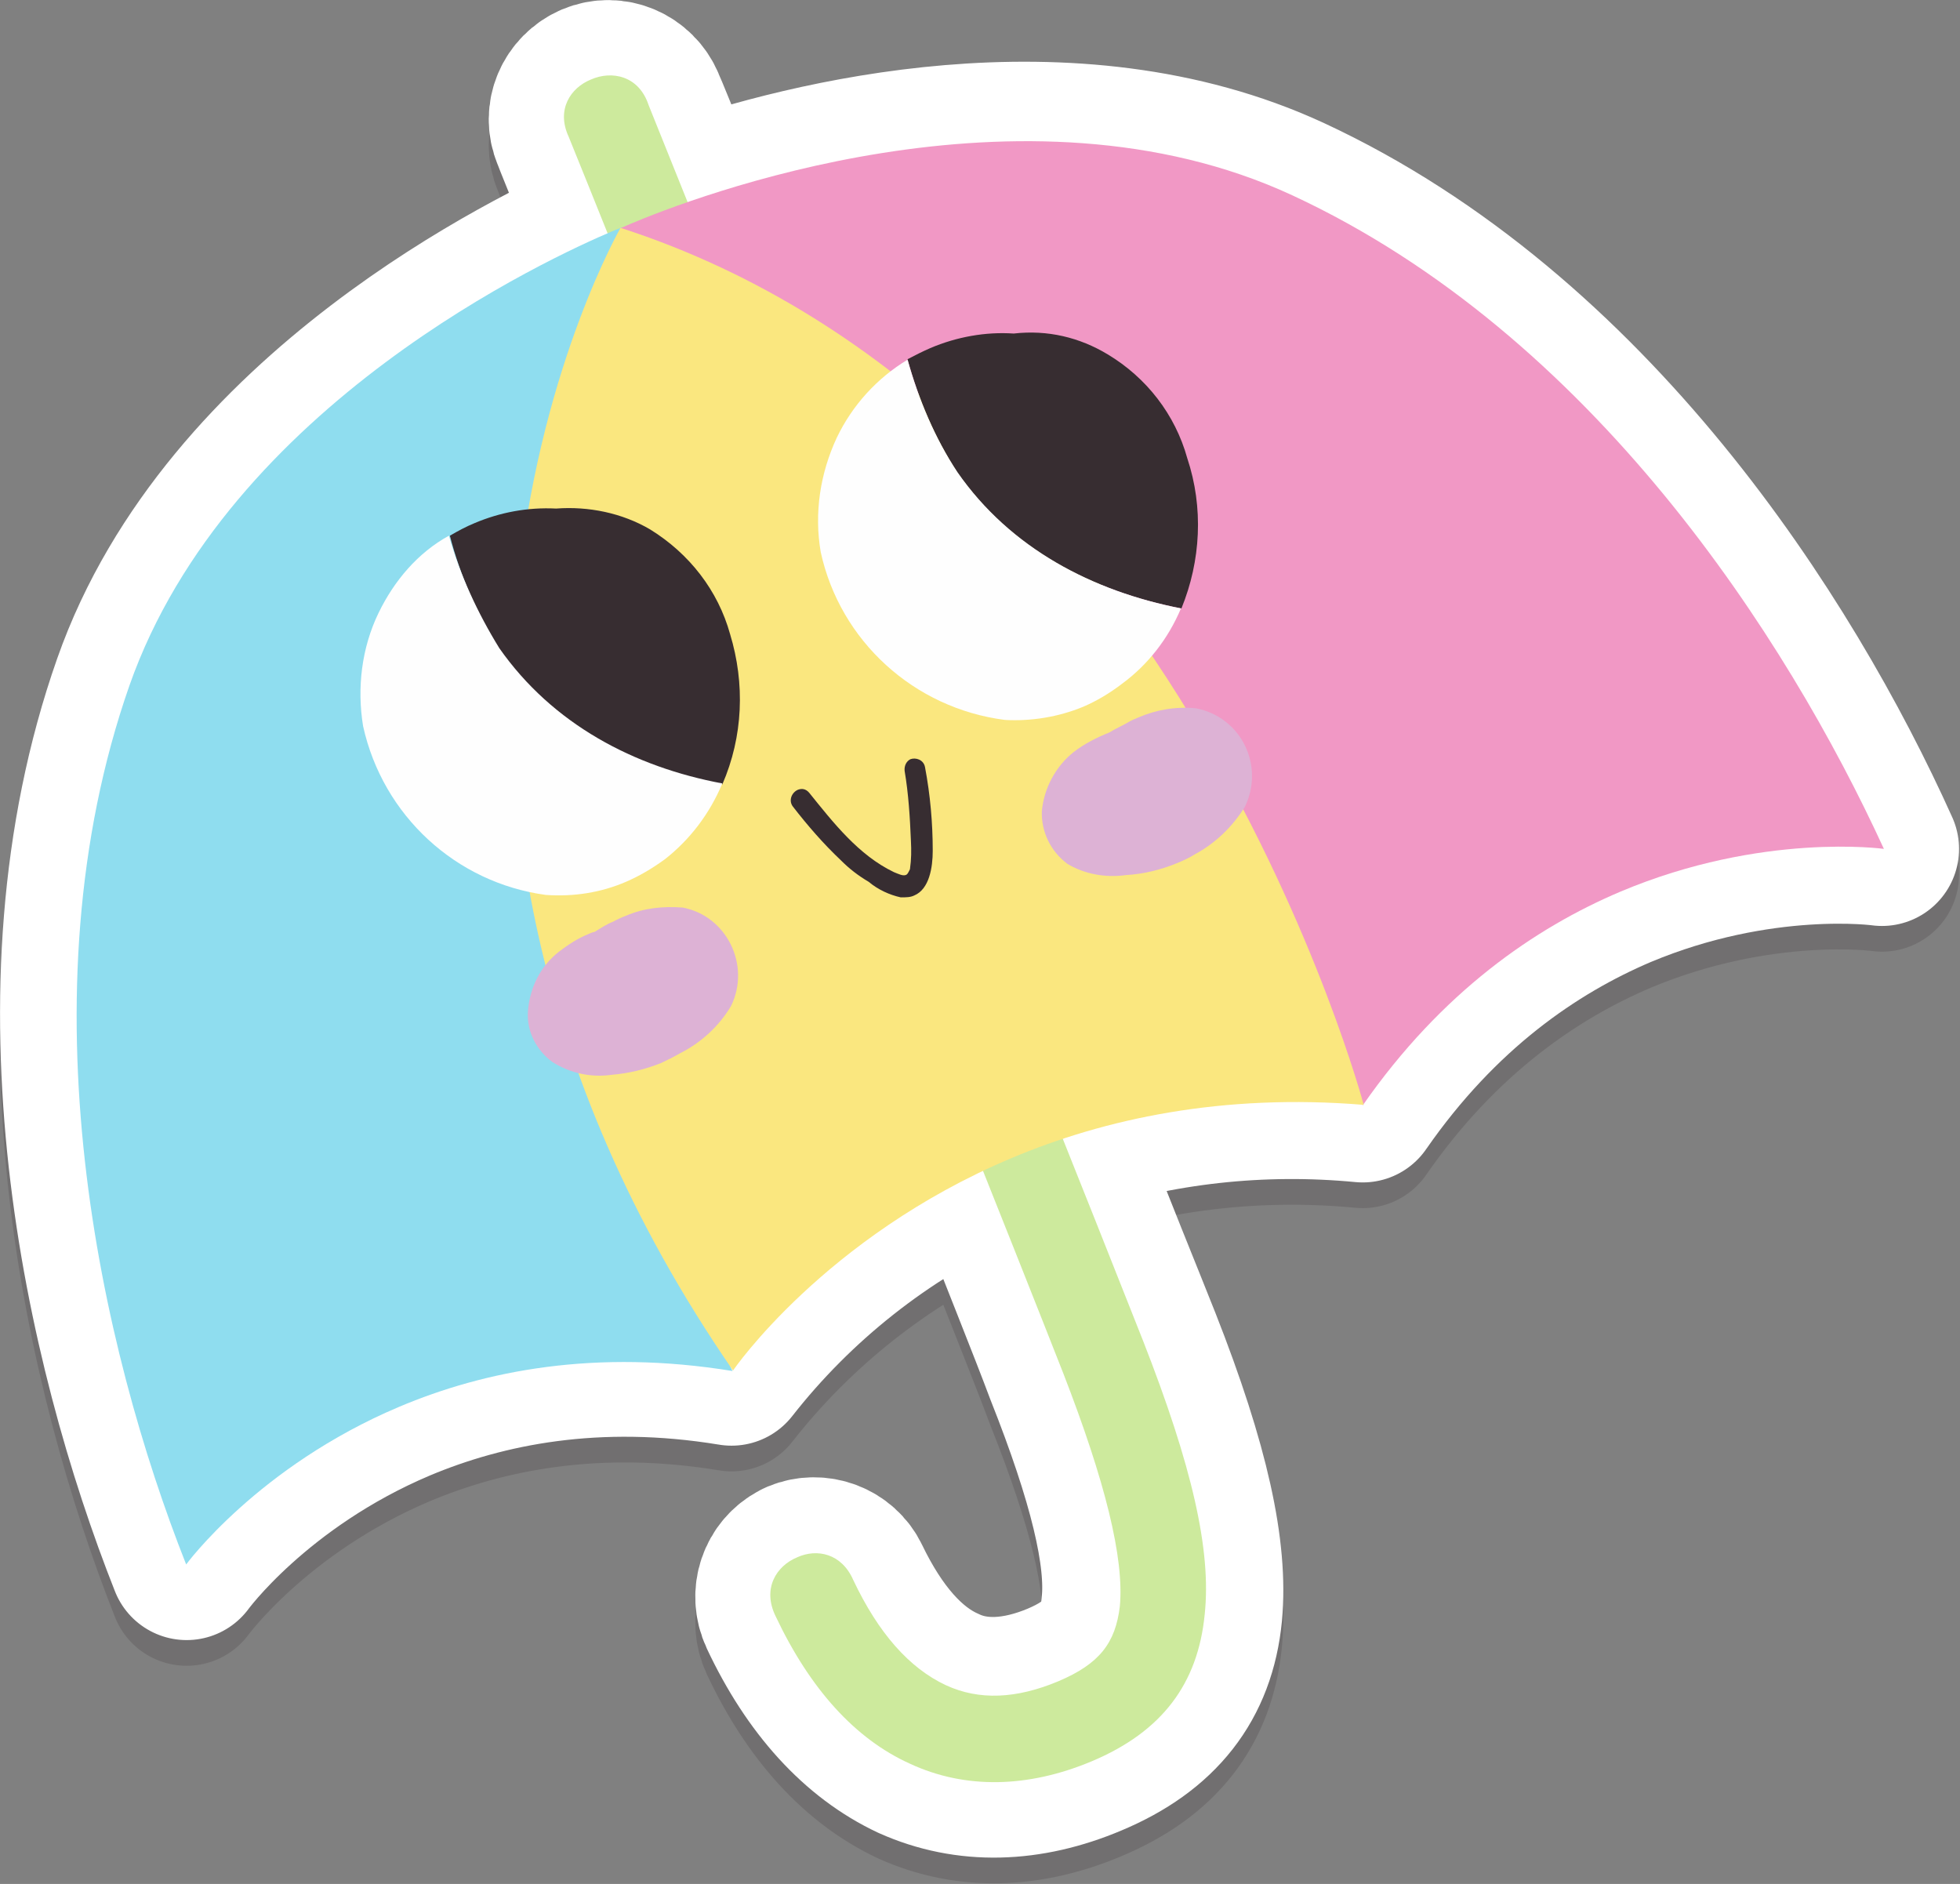 <?xml version="1.0" encoding="UTF-8"?>
<!DOCTYPE svg PUBLIC "-//W3C//DTD SVG 1.1//EN" "http://www.w3.org/Graphics/SVG/1.1/DTD/svg11.dtd">
<svg version="1.2" viewBox="15189 8257 4043 3886" preserveAspectRatio="xMidYMid" fill-rule="evenodd" stroke-width="28.222" stroke-linejoin="round" xmlns="http://www.w3.org/2000/svg" xmlns:ooo="http://xml.openoffice.org/svg/export" xmlns:xlink="http://www.w3.org/1999/xlink" xmlns:presentation="http://sun.com/xmlns/staroffice/presentation" xmlns:smil="http://www.w3.org/2001/SMIL20/" xmlns:anim="urn:oasis:names:tc:opendocument:xmlns:animation:1.0" xmlns:svg="urn:oasis:names:tc:opendocument:xmlns:svg-compatible:1.0" xml:space="preserve">
 <rect x="15189" y="8257" width="4043" height="3886" fill="#808080" stroke="none"/>
 <defs class="EmbeddedBulletChars">
  <g id="bullet-char-template-57356" transform="scale(0,-0)">
   <path d="M 580,1141 L 1163,571 580,0 -4,571 580,1141 Z"/>
  </g>
  <g id="bullet-char-template-57354" transform="scale(0,-0)">
   <path d="M 8,1128 L 1137,1128 1137,0 8,0 8,1128 Z"/>
  </g>
  <g id="bullet-char-template-10146" transform="scale(0,-0)">
   <path d="M 174,0 L 602,739 174,1481 1456,739 174,0 Z M 1358,739 L 309,1346 659,739 1358,739 Z"/>
  </g>
  <g id="bullet-char-template-10132" transform="scale(0,-0)">
   <path d="M 2015,739 L 1276,0 717,0 1260,543 174,543 174,936 1260,936 717,1481 1274,1481 2015,739 Z"/>
  </g>
  <g id="bullet-char-template-10007" transform="scale(0,-0)">
   <path d="M 0,-2 C -7,14 -16,27 -25,37 L 356,567 C 262,823 215,952 215,954 215,979 228,992 255,992 264,992 276,990 289,987 310,991 331,999 354,1012 L 381,999 492,748 772,1049 836,1024 860,1049 C 881,1039 901,1025 922,1006 886,937 835,863 770,784 769,783 710,716 594,584 L 774,223 C 774,196 753,168 711,139 L 727,119 C 717,90 699,76 672,76 641,76 570,178 457,381 L 164,-76 C 142,-110 111,-127 72,-127 30,-127 9,-110 8,-76 1,-67 -2,-52 -2,-32 -2,-23 -1,-13 0,-2 Z"/>
  </g>
  <g id="bullet-char-template-10004" transform="scale(0,-0)">
   <path d="M 285,-33 C 182,-33 111,30 74,156 52,228 41,333 41,471 41,549 55,616 82,672 116,743 169,778 240,778 293,778 328,747 346,684 L 369,508 C 377,444 397,411 428,410 L 1163,1116 C 1174,1127 1196,1133 1229,1133 1271,1133 1292,1118 1292,1087 L 1292,965 C 1292,929 1282,901 1262,881 L 442,47 C 390,-6 338,-33 285,-33 Z"/>
  </g>
  <g id="bullet-char-template-9679" transform="scale(0,-0)">
   <path d="M 813,0 C 632,0 489,54 383,161 276,268 223,411 223,592 223,773 276,916 383,1023 489,1130 632,1184 813,1184 992,1184 1136,1130 1245,1023 1353,916 1407,772 1407,592 1407,412 1353,268 1245,161 1136,54 992,0 813,0 Z"/>
  </g>
  <g id="bullet-char-template-8226" transform="scale(0,-0)">
   <path d="M 346,457 C 273,457 209,483 155,535 101,586 74,649 74,723 74,796 101,859 155,911 209,963 273,989 346,989 419,989 480,963 531,910 582,859 608,796 608,723 608,648 583,586 532,535 482,483 420,457 346,457 Z"/>
  </g>
  <g id="bullet-char-template-8211" transform="scale(0,-0)">
   <path d="M -4,459 L 1135,459 1135,606 -4,606 -4,459 Z"/>
  </g>
  <g id="bullet-char-template-61548" transform="scale(0,-0)">
   <path d="M 173,740 C 173,903 231,1043 346,1159 462,1274 601,1332 765,1332 928,1332 1067,1274 1183,1159 1299,1043 1357,903 1357,740 1357,577 1299,437 1183,322 1067,206 928,148 765,148 601,148 462,206 346,322 231,437 173,577 173,740 Z"/>
  </g>
 </defs>
 <g ooo:name="Monday" class="Page">
  <g class="Group">
   <g class="com.sun.star.drawing.CustomShape">
    <g id="id3">
     <rect class="BoundingBox" stroke="none" fill="none" x="15189" y="8257" width="4043" height="3886"/>
     <g style="opacity: 0.2">
      <path fill="rgb(55,45,49)" stroke="none" d="M 16410,8476 C 16366,8495 16344,8545 16363,8590 16364,8594 16395,8667 16440,8787 16291,8853 15655,9157 15457,9721 15232,10361 15398,11089 15574,11534 15574,11534 15721,11331 16014,11207 16190,11133 16419,11087 16698,11133 16835,10958 17014,10816 17217,10723 L 17217,10723 C 17287,10902 17346,11048 17380,11139 17469,11363 17507,11520 17496,11620 17490,11696 17453,11740 17370,11775 17286,11810 17206,11815 17140,11783 17066,11750 17001,11676 16948,11566 16928,11524 16877,11505 16834,11523 16833,11524 16831,11525 16830,11525 16788,11547 16770,11598 16791,11643 16860,11790 16954,11893 17067,11946 17183,11998 17311,11994 17441,11939 17584,11879 17661,11782 17675,11639 17687,11509 17650,11335 17548,11076 17512,10985 17452,10839 17382,10658 17582,10593 17790,10570 18000,10590 18163,10355 18356,10223 18532,10148 18823,10026 19071,10061 19071,10061 18874,9623 18471,8995 17853,8708 17397,8497 16854,8634 16605,8721 16557,8601 16527,8528 16525,8524 16506,8479 16455,8457 16410,8476 L 16410,8476 Z "/>
      <path fill="none" stroke="rgb(55,45,49)" stroke-width="318" stroke-linejoin="round" d="M 16410,8476 C 16366,8495 16344,8545 16363,8590 16364,8594 16395,8667 16440,8787 16291,8853 15655,9157 15457,9721 15232,10361 15398,11089 15574,11534 15574,11534 15721,11331 16014,11207 16190,11133 16419,11087 16698,11133 16835,10958 17014,10816 17217,10723 L 17217,10723 C 17287,10902 17346,11048 17380,11139 17469,11363 17507,11520 17496,11620 17490,11696 17453,11740 17370,11775 17286,11810 17206,11815 17140,11783 17066,11750 17001,11676 16948,11566 16928,11524 16877,11505 16834,11523 L 16830,11525 C 16788,11547 16770,11598 16791,11643 16860,11790 16954,11893 17067,11946 17183,11998 17311,11994 17441,11939 17584,11879 17661,11782 17675,11639 17687,11509 17650,11335 17548,11076 17512,10985 17452,10839 17382,10658 17582,10593 17790,10570 18000,10590 18163,10355 18356,10223 18532,10148 18823,10026 19071,10061 19071,10061 18874,9623 18471,8995 17853,8708 17397,8497 16854,8634 16605,8721 16557,8601 16527,8528 16525,8524 16506,8479 16455,8457 16410,8476 Z "/>
     </g>
     <path fill="rgb(255,255,255)" stroke="none" d="M 16410,8423 C 16366,8442 16344,8492 16363,8537 16364,8541 16395,8614 16440,8734 16291,8800 15655,9104 15457,9668 15232,10308 15398,11036 15574,11481 15574,11481 15721,11278 16014,11154 16190,11080 16419,11034 16698,11080 16835,10905 17014,10763 17217,10670 L 17217,10670 C 17287,10849 17346,10995 17380,11086 17469,11310 17507,11467 17496,11567 17490,11643 17453,11687 17370,11722 17286,11757 17206,11762 17140,11730 17066,11697 17001,11623 16948,11513 16928,11471 16877,11452 16834,11470 16833,11471 16831,11472 16830,11472 16788,11494 16770,11545 16791,11590 16860,11737 16954,11840 17067,11893 17183,11945 17311,11941 17441,11886 17584,11826 17661,11729 17675,11586 17687,11456 17650,11282 17548,11023 17512,10932 17452,10786 17382,10605 17582,10540 17790,10517 18000,10537 18163,10302 18356,10170 18532,10095 18823,9973 19071,10008 19071,10008 18874,9570 18471,8942 17853,8655 17397,8444 16854,8581 16605,8668 16557,8548 16527,8475 16525,8471 16506,8426 16455,8404 16410,8423 L 16410,8423 Z "/>
     <path fill="none" stroke="rgb(255,255,255)" stroke-width="318" stroke-linejoin="round" d="M 16410,8423 C 16366,8442 16344,8492 16363,8537 16364,8541 16395,8614 16440,8734 16291,8800 15655,9104 15457,9668 15232,10308 15398,11036 15574,11481 15574,11481 15721,11278 16014,11154 16190,11080 16419,11034 16698,11080 16835,10905 17014,10763 17217,10670 L 17217,10670 C 17287,10849 17346,10995 17380,11086 17469,11310 17507,11467 17496,11567 17490,11643 17453,11687 17370,11722 17286,11757 17206,11762 17140,11730 17066,11697 17001,11623 16948,11513 16928,11471 16877,11452 16834,11470 L 16830,11472 C 16788,11494 16770,11545 16791,11590 16860,11737 16954,11840 17067,11893 17183,11945 17311,11941 17441,11886 17584,11826 17661,11729 17675,11586 17687,11456 17650,11282 17548,11023 17512,10932 17452,10786 17382,10605 17582,10540 17790,10517 18000,10537 18163,10302 18356,10170 18532,10095 18823,9973 19071,10008 19071,10008 18874,9570 18471,8942 17853,8655 17397,8444 16854,8581 16605,8668 16557,8548 16527,8475 16525,8471 16506,8426 16455,8404 16410,8423 Z "/>
    </g>
   </g>
   <g class="Group">
    <g class="com.sun.star.drawing.CustomShape">
     <g id="id4">
      <rect class="BoundingBox" stroke="none" fill="none" x="16352" y="8412" width="1326" height="3522"/>
      <path fill="rgb(205,234,157)" stroke="none" d="M 16408,8421 C 16366,8438 16336,8483 16362,8539 16371,8559 17195,10612 17382,11089 17469,11313 17508,11471 17499,11570 17490,11646 17457,11689 17372,11725 17286,11761 17209,11765 17140,11733 17065,11698 17001,11626 16949,11516 16925,11461 16874,11451 16834,11469 16790,11487 16761,11534 16789,11591 16860,11741 16953,11844 17066,11895 17180,11948 17310,11945 17441,11890 17586,11829 17660,11730 17674,11587 17688,11455 17648,11281 17547,11023 17360,10548 16535,8493 16527,8474 16507,8413 16451,8402 16408,8421 L 16408,8421 Z "/>
     </g>
    </g>
    <g class="com.sun.star.drawing.CustomShape">
     <g id="id5">
      <rect class="BoundingBox" stroke="none" fill="none" x="15346" y="8725" width="1355" height="2761"/>
      <path fill="rgb(143,221,239)" stroke="none" d="M 16452,8734 C 16327,8787 15660,9091 15456,9671 15231,10314 15397,11039 15573,11484 15573,11484 15721,11282 16012,11159 16189,11084 16418,11039 16700,11085 16700,11085 16006,9624 16473,8726 16473,8726 16466,8728 16452,8734 L 16452,8734 Z "/>
     </g>
    </g>
    <g class="com.sun.star.drawing.CustomShape">
     <g id="id6">
      <rect class="BoundingBox" stroke="none" fill="none" x="16468" y="8548" width="2608" height="1990"/>
      <path fill="rgb(241,152,197)" stroke="none" d="M 16489,8719 C 16475,8725 16468,8728 16468,8728 17437,9020 18000,10537 18000,10537 18163,10303 18355,10171 18532,10096 18824,9973 19075,10008 19075,10008 18875,9572 18473,8947 17855,8660 17297,8401 16614,8666 16489,8719 L 16489,8719 Z "/>
     </g>
    </g>
    <g class="com.sun.star.drawing.CustomShape">
     <g id="id7">
      <rect class="BoundingBox" stroke="none" fill="none" x="16244" y="8727" width="1759" height="2359"/>
      <path fill="rgb(250,231,127)" stroke="none" d="M 16469,8727 C 16469,8727 15835,9828 16701,11084 16701,11084 16889,10809 17275,10646 17467,10565 17710,10512 18002,10536 18002,10536 17620,9099 16469,8727 L 16469,8727 Z "/>
     </g>
    </g>
    <g class="com.sun.star.drawing.CustomShape">
     <g id="id8">
      <rect class="BoundingBox" stroke="none" fill="none" x="17060" y="8942" width="602" height="572"/>
      <path fill="rgb(55,45,49)" stroke="none" d="M 17108,8975 C 17092,8982 17076,8990 17061,8998 17084,9081 17117,9160 17164,9232 17273,9389 17443,9477 17626,9512 17666,9414 17672,9304 17638,9202 17613,9112 17554,9036 17474,8988 17416,8953 17350,8937 17280,8945 17222,8941 17162,8952 17108,8975 L 17108,8975 Z "/>
     </g>
    </g>
    <g class="com.sun.star.drawing.CustomShape">
     <g id="id9">
      <rect class="BoundingBox" stroke="none" fill="none" x="16876" y="8998" width="750" height="746"/>
      <path fill="rgb(254,254,254)" stroke="none" d="M 17061,8999 L 17061,8999 C 16998,9037 16947,9093 16915,9160 16881,9233 16868,9315 16882,9396 16922,9579 17074,9718 17262,9742 17316,9745 17372,9736 17423,9715 17451,9703 17478,9687 17504,9667 17557,9628 17599,9574 17625,9512 17443,9476 17274,9389 17164,9231 17117,9160 17084,9081 17061,8999 L 17061,8999 Z "/>
     </g>
    </g>
    <g class="com.sun.star.drawing.CustomShape">
     <g id="id10">
      <rect class="BoundingBox" stroke="none" fill="none" x="16117" y="9304" width="600" height="572"/>
      <path fill="rgb(55,45,49)" stroke="none" d="M 16168,9336 C 16151,9343 16134,9352 16117,9362 16138,9444 16173,9523 16218,9595 16328,9754 16497,9841 16679,9875 16722,9776 16726,9667 16695,9565 16670,9475 16611,9399 16530,9349 16472,9315 16403,9301 16336,9306 16277,9303 16220,9314 16168,9336 L 16168,9336 Z "/>
     </g>
    </g>
    <g class="com.sun.star.drawing.CustomShape">
     <g id="id11">
      <rect class="BoundingBox" stroke="none" fill="none" x="15932" y="9361" width="749" height="745"/>
      <path fill="rgb(254,254,254)" stroke="none" d="M 16115,9362 L 16115,9362 C 16051,9397 16002,9455 15970,9521 15935,9593 15925,9676 15938,9755 15979,9940 16130,10078 16315,10103 16373,10107 16429,10098 16480,10076 16508,10064 16535,10048 16561,10029 16613,9988 16653,9935 16679,9873 16497,9839 16329,9751 16219,9594 16174,9521 16138,9443 16115,9362 L 16115,9362 Z "/>
     </g>
    </g>
    <g class="com.sun.star.drawing.CustomShape">
     <g id="id12">
      <rect class="BoundingBox" stroke="none" fill="none" x="16820" y="9821" width="294" height="288"/>
      <path fill="rgb(55,45,49)" stroke="none" d="M 16835,9886 C 16823,9891 16815,9907 16824,9920 16855,9960 16887,9997 16924,10032 16941,10049 16959,10063 16981,10076 17000,10092 17024,10103 17047,10108 17058,10108 17067,10108 17075,10104 17106,10091 17113,10046 17113,10012 17113,9955 17108,9897 17097,9839 17094,9824 17078,9819 17067,9823 17059,9827 17054,9836 17055,9847 17063,9894 17066,9943 17068,9991 17069,10011 17069,10029 17066,10050 17063,10056 17061,10061 17057,10062 17051,10064 17043,10060 17033,10056 16960,10021 16908,9954 16858,9892 16851,9884 16843,9883 16835,9886 L 16835,9886 Z "/>
     </g>
    </g>
    <g class="com.sun.star.drawing.CustomShape">
     <g id="id13">
      <rect class="BoundingBox" stroke="none" fill="none" x="17338" y="9716" width="435" height="350"/>
      <path fill="rgb(221,178,213)" stroke="none" d="M 17537,9737 C 17530,9740 17522,9743 17516,9747 17502,9755 17490,9760 17477,9768 17452,9778 17426,9791 17404,9808 17366,9838 17342,9884 17338,9931 17337,9973 17356,10013 17391,10039 17426,10060 17469,10068 17512,10062 17548,10060 17584,10051 17618,10037 17630,10032 17643,10026 17654,10019 17695,9997 17731,9963 17757,9921 17798,9836 17749,9736 17656,9718 17614,9714 17574,9721 17537,9737 L 17537,9737 Z "/>
     </g>
    </g>
    <g class="com.sun.star.drawing.CustomShape">
     <g id="id14">
      <rect class="BoundingBox" stroke="none" fill="none" x="16277" y="10128" width="436" height="349"/>
      <path fill="rgb(221,178,213)" stroke="none" d="M 16480,10146 C 16472,10149 16463,10153 16454,10158 16441,10163 16427,10172 16416,10179 16411,10180 16406,10182 16402,10184 16380,10193 16362,10205 16342,10220 16304,10250 16282,10293 16278,10343 16275,10385 16296,10424 16329,10448 16366,10471 16408,10480 16451,10474 16486,10471 16519,10463 16552,10450 16565,10444 16579,10437 16591,10430 16635,10408 16672,10374 16697,10332 16738,10248 16688,10146 16597,10129 16556,10126 16517,10130 16480,10146 L 16480,10146 Z "/>
     </g>
    </g>
   </g>
  </g>
 </g>
</svg>